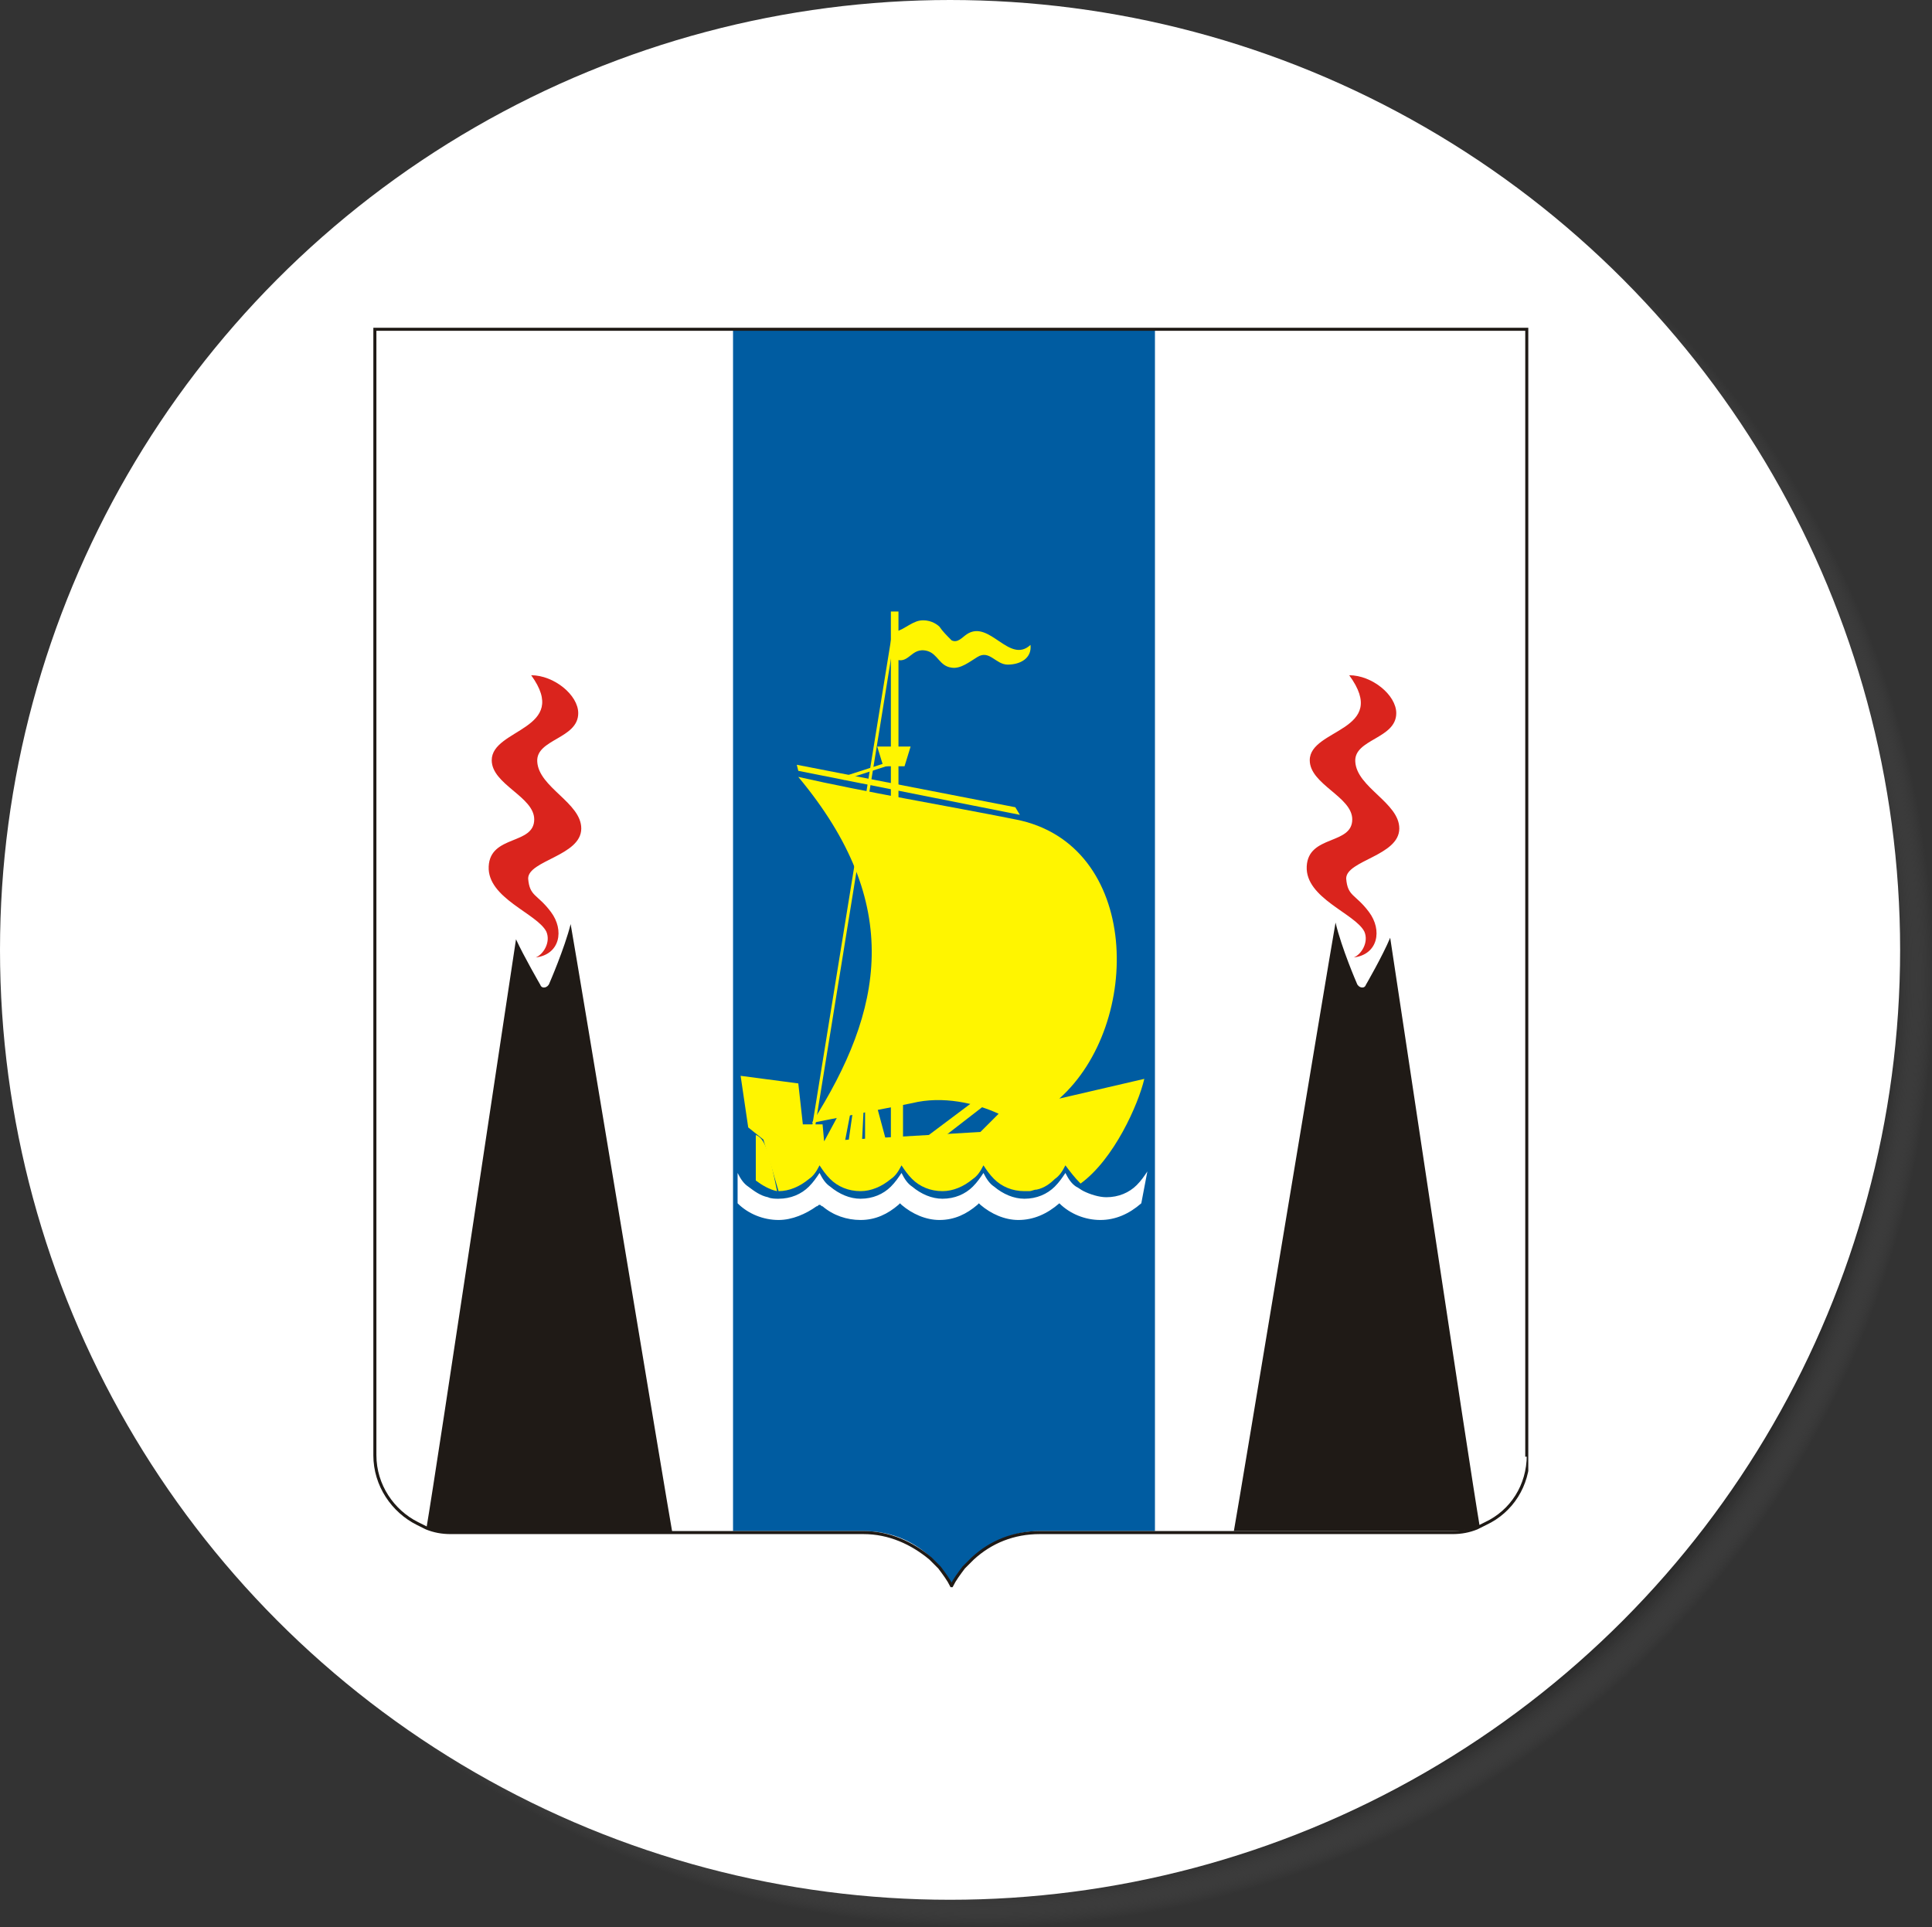 <?xml version="1.0" encoding="utf-8"?>
<!-- Generator: Adobe Illustrator 22.0.1, SVG Export Plug-In . SVG Version: 6.00 Build 0)  -->
<svg version="1.1" id="Слой_1" xmlns="http://www.w3.org/2000/svg" xmlns:xlink="http://www.w3.org/1999/xlink" x="0px" y="0px"
	 viewBox="0 0 127.3 127" style="enable-background:new 0 0 127.3 127;" xml:space="preserve">
<rect x="0" y="0" width="127.3" height="127" fill="#333333" stroke="none"/>
<style type="text/css">
	.st0{fill:url(#SVGID_1_);}
	.st1{fill:#FFFFFF;}
	.st2{fill:#1F1A16;}
	.st3{fill:#DA241D;}
	.st4{fill:#005CA1;}
	.st5{fill:#FFF500;}
	.st6{clip-path:url(#SVGID_3_);fill:none;stroke:#1F1A16;stroke-width:0.202;}
</style>
<radialGradient id="SVGID_1_" cx="64.8" cy="2586.747" r="62.6" gradientTransform="matrix(1 0 0 1 0 -2522.347)" gradientUnits="userSpaceOnUse">
	<stop  offset="0.949" style="stop-color:#212121"/>
	<stop  offset="1" style="stop-color:#606060;stop-opacity:0"/>
</radialGradient>
<circle class="st0" cx="64.8" cy="64.4" r="62.6"/>
<circle class="st1" cx="62.6" cy="62.6" r="62.6"/>
<g>
	<path class="st1" d="M100.7,95.9c0,2-1.1,3.7-2.8,4.5c-0.2,0.1-0.4,0.2-0.6,0.3c-0.5,0.2-1,0.3-1.6,0.3H68.5
		c-1.7,0-3.2,0.6-4.4,1.7l-0.6,0.6c-0.3,0.4-0.6,0.8-0.8,1.2c-0.2-0.4-0.5-0.8-0.8-1.2l-0.6-0.6c-1.2-1-2.7-1.7-4.4-1.7H29.7
		c-0.6,0-1.1-0.1-1.6-0.3c-0.2-0.1-0.4-0.2-0.6-0.3c-1.6-0.8-2.8-2.5-2.8-4.5V21.7c25.3,0,50.6,0,75.9,0V95.9z M100.7,95.9"/>
	<path class="st2" d="M36.2,64.8c-0.1,0.3-0.5,0.4-0.6,0.1c0,0-1.1-1.9-1.6-3c-0.3,1.9-5.2,34.7-5.9,38.8c0.5,0.2,1,0.3,1.6,0.3
		h14.6c-0.4-2.2-6.2-37.3-6.7-40.1C37.2,62.5,36.2,64.8,36.2,64.8L36.2,64.8z M36.2,64.8"/>
	<path class="st3" d="M32.4,50.1c0,1.6,2.8,2.4,2.8,3.9c0,1.7-2.9,1-3,3.1c-0.1,2.1,3.2,3.1,3.8,4.3c0.3,0.7-0.2,1.5-0.7,1.7
		c1.6-0.2,1.9-1.8,1-3c-0.9-1.2-1.4-1-1.5-2.2c0-1.2,3.5-1.5,3.5-3.3c0-1.7-2.8-2.7-2.9-4.4c-0.1-1.5,2.7-1.5,2.7-3.2
		c0-1.2-1.6-2.5-3.1-2.5C37.6,48.1,32.4,48,32.4,50.1L32.4,50.1z M32.4,50.1"/>
	<path class="st4" d="M48.3,21.7v79.2h8.6c1.7,0,3.2,0.6,4.4,1.7l0.6,0.6c0.3,0.4,0.6,0.8,0.8,1.2c0.2-0.4,0.5-0.8,0.8-1.2l0.6-0.6
		c1.2-1,2.7-1.7,4.4-1.7h7.6V21.7C66.9,21.7,57.6,21.7,48.3,21.7L48.3,21.7z M48.3,21.7"/>
	<path class="st5" d="M59.3,78.2l0.3,0c0-0.1-0.1-0.1-0.1-0.2C59.4,78.1,59.4,78.2,59.3,78.2L59.3,78.2z M59.3,78.2"/>
	<path class="st5" d="M64.9,78.2l0.2,0c0,0-0.1-0.1-0.1-0.1C64.9,78.1,64.9,78.2,64.9,78.2L64.9,78.2z M64.9,78.2"/>
	<path class="st5" d="M53.8,78.3l0.3,0c-0.1-0.1-0.1-0.1-0.2-0.2C53.9,78.1,53.9,78.2,53.8,78.3L53.8,78.3z M53.8,78.3"/>
	<path class="st5" d="M56.2,73.2l-0.3,2.1l0.9-0.1l0.1-2L56.2,73.2z M56.2,73.2"/>
	<path class="st5" d="M60.8,75.1l0.9,0.2l3.1-2.4l-0.8-0.2L60.8,75.1z M60.8,75.1"/>
	<path class="st5" d="M59.5,72.4l-0.2,0l-0.6,0v2.9h0.8L59.5,72.4z M59.5,72.4"/>
	<path class="st5" d="M58.5,75.6L57.8,73H57l0,2.6H58.5z M58.5,75.6"/>
	<path class="st5" d="M49.8,77.8c0.4,0.3,0.9,0.6,1.4,0.7c-0.5-2.5-0.8-3.5-1.4-3.7L49.8,77.8z M49.8,77.8"/>
	<path class="st5" d="M65.8,73.4l-1.2,1.2l-10.3,0.6l-0.1-1.1l-1.3,0l-0.3-2.7l-3.8-0.5l0.5,3.4l1,0.8l1,3.4h0c0.7,0,1.4-0.3,2-0.8
		c0.3-0.2,0.5-0.5,0.7-0.9c0.2,0.3,0.4,0.6,0.7,0.9c0.5,0.5,1.2,0.8,2,0.8c0.7,0,1.4-0.3,2-0.8c0.3-0.2,0.5-0.5,0.7-0.9
		c0.2,0.3,0.4,0.6,0.7,0.9c0.5,0.5,1.2,0.8,2,0.8c0.7,0,1.4-0.3,2-0.8c0.3-0.2,0.5-0.5,0.7-0.9c0.2,0.3,0.4,0.6,0.7,0.9
		c0.5,0.5,1.2,0.8,2,0.8c0.1,0,0.2,0,0.3,0c0.2,0,0.3-0.1,0.5-0.1c0.5-0.1,0.9-0.4,1.2-0.7c0.3-0.2,0.5-0.5,0.7-0.9
		c0.3,0.4,0.6,0.8,1,1.2c2.2-1.6,3.8-5.2,4.2-6.9l-5.6,1.3c5.5-4.9,5.4-16.8-2.9-18.4c-4.5-0.9-9.9-1.8-14.3-2.8
		c7,8.4,5.6,15.4,0.9,22.8l6.6-1.3C62.1,72.2,64.3,72.7,65.8,73.4L65.8,73.4z M65.8,73.4"/>
	<path class="st5" d="M54.1,75.6l1.4-2.6h0.6l-0.5,2.6H54.1z M54.1,75.6"/>
	<rect x="58.7" y="40.3" class="st5" width="0.5" height="12.5"/>
	<path class="st5" d="M52.5,50.4l14.4,2.8l0.3,0.5l-14.6-2.9L52.5,50.4z M52.5,50.4"/>
	<path class="st5" d="M57.8,49.2H60l-0.4,1.3h-1.4L57.8,49.2z M57.8,49.2"/>
	<path class="st5" d="M59,41.6l-0.2,0l-5.3,32.7l0.2,0L59,41.6z M59,41.6"/>
	<path class="st5" d="M55.5,51.2l3.1-1l0.1,0.2l-3.1,1L55.5,51.2z M55.5,51.2"/>
	<path class="st5" d="M61.1,42.9c0.7,0.2,0.8,1,1.6,1.1c0.6,0.1,1.2-0.4,1.7-0.7c0.8-0.5,1.2,0.5,2,0.5c0.8,0,1.6-0.4,1.5-1.3
		c-1.4,1.3-2.7-1.7-4.2-0.7c-0.3,0.2-0.6,0.6-1,0.4c-0.3-0.3-0.6-0.6-0.8-0.9c-0.2-0.2-0.7-0.5-1.3-0.4c-0.6,0.1-1.3,0.8-1.7,0.7
		v1.8C59.9,43.9,60,42.6,61.1,42.9L61.1,42.9z M61.1,42.9"/>
	<path class="st1" d="M75.6,77.2c-0.2,0.3-0.4,0.6-0.7,0.9c-0.5,0.5-1.2,0.8-2,0.8c-0.5,0-1.1-0.2-1.5-0.4c-0.2-0.1-0.3-0.2-0.5-0.3
		c-0.3-0.2-0.5-0.5-0.7-0.9c-0.2,0.3-0.4,0.6-0.7,0.9c-0.5,0.5-1.2,0.8-2,0.8c-0.7,0-1.4-0.3-2-0.8c-0.3-0.2-0.5-0.5-0.7-0.9
		c-0.2,0.3-0.4,0.6-0.7,0.9c-0.5,0.5-1.2,0.8-2,0.8c-0.7,0-1.4-0.3-2-0.8c-0.3-0.2-0.5-0.5-0.7-0.9c-0.2,0.3-0.4,0.6-0.7,0.9
		c-0.5,0.5-1.2,0.8-2,0.8c-0.7,0-1.4-0.3-2-0.8c-0.3-0.2-0.5-0.5-0.7-0.9c-0.2,0.3-0.4,0.6-0.7,0.9c-0.5,0.5-1.2,0.8-2,0.8
		c-0.2,0-0.5,0-0.7-0.1c-0.5-0.1-0.9-0.4-1.3-0.7c-0.3-0.2-0.5-0.5-0.7-0.9l0,2c0.7,0.7,1.7,1.1,2.7,1.1c0.9,0,1.8-0.4,2.5-0.9
		c0.1,0,0.1-0.1,0.2-0.1c0.1,0,0.1,0.1,0.2,0.1c0.7,0.6,1.6,0.9,2.5,0.9c1,0,1.8-0.4,2.5-1c0,0,0.1-0.1,0.1-0.1c0,0,0.1,0.1,0.1,0.1
		c0.7,0.6,1.6,1,2.5,1c1,0,1.8-0.4,2.5-1c0,0,0.1-0.1,0.1-0.1c0,0,0.1,0.1,0.1,0.1c0.7,0.6,1.6,1,2.5,1c1,0,1.9-0.4,2.7-1.1
		c0.7,0.7,1.7,1.1,2.7,1.1c1,0,1.9-0.4,2.7-1.1L75.6,77.2z M75.6,77.2"/>
	<path class="st2" d="M89.4,64.8c0.1,0.3,0.5,0.4,0.6,0.1c0,0,1.1-1.9,1.6-3.1c0.3,1.9,5.2,34.7,5.9,38.8c-0.5,0.2-1,0.3-1.6,0.3
		H81.3c0.4-2.2,6.2-37.3,6.7-40.1C88.4,62.5,89.4,64.8,89.4,64.8L89.4,64.8z M89.4,64.8"/>
	<path class="st3" d="M86.3,50.1c0,1.6,2.8,2.4,2.8,3.9c0,1.7-2.9,1-3,3.1c-0.1,2.1,3.2,3.1,3.8,4.3c0.3,0.7-0.2,1.5-0.7,1.7
		c1.6-0.2,1.9-1.8,1-3c-0.9-1.2-1.4-1-1.5-2.2c0-1.2,3.5-1.5,3.5-3.3c0-1.7-2.8-2.7-2.9-4.4c-0.1-1.5,2.7-1.5,2.7-3.2
		c0-1.2-1.6-2.5-3.1-2.5C91.6,48.2,86.3,48,86.3,50.1L86.3,50.1z M86.3,50.1"/>
	<g>
		<defs>
			<rect id="SVGID_2_" x="24.6" y="21.6" width="76.1" height="83"/>
		</defs>
		<clipPath id="SVGID_3_">
			<use xlink:href="#SVGID_2_"  style="overflow:visible;"/>
		</clipPath>
		<path class="st6" d="M100.7,95.9c0,2-1.1,3.7-2.8,4.5c-0.2,0.1-0.4,0.2-0.6,0.3c-0.5,0.2-1,0.3-1.6,0.3H68.5
			c-1.7,0-3.2,0.6-4.4,1.7l-0.6,0.6c-0.3,0.4-0.6,0.8-0.8,1.2c-0.2-0.4-0.5-0.8-0.8-1.2l-0.6-0.6c-1.2-1-2.7-1.7-4.4-1.7H29.7
			c-0.6,0-1.1-0.1-1.6-0.3c-0.2-0.1-0.4-0.2-0.6-0.3c-1.6-0.8-2.8-2.5-2.8-4.5V21.7c25.3,0,50.6,0,75.9,0V95.9z M100.7,95.9"/>
	</g>
</g>
</svg>

